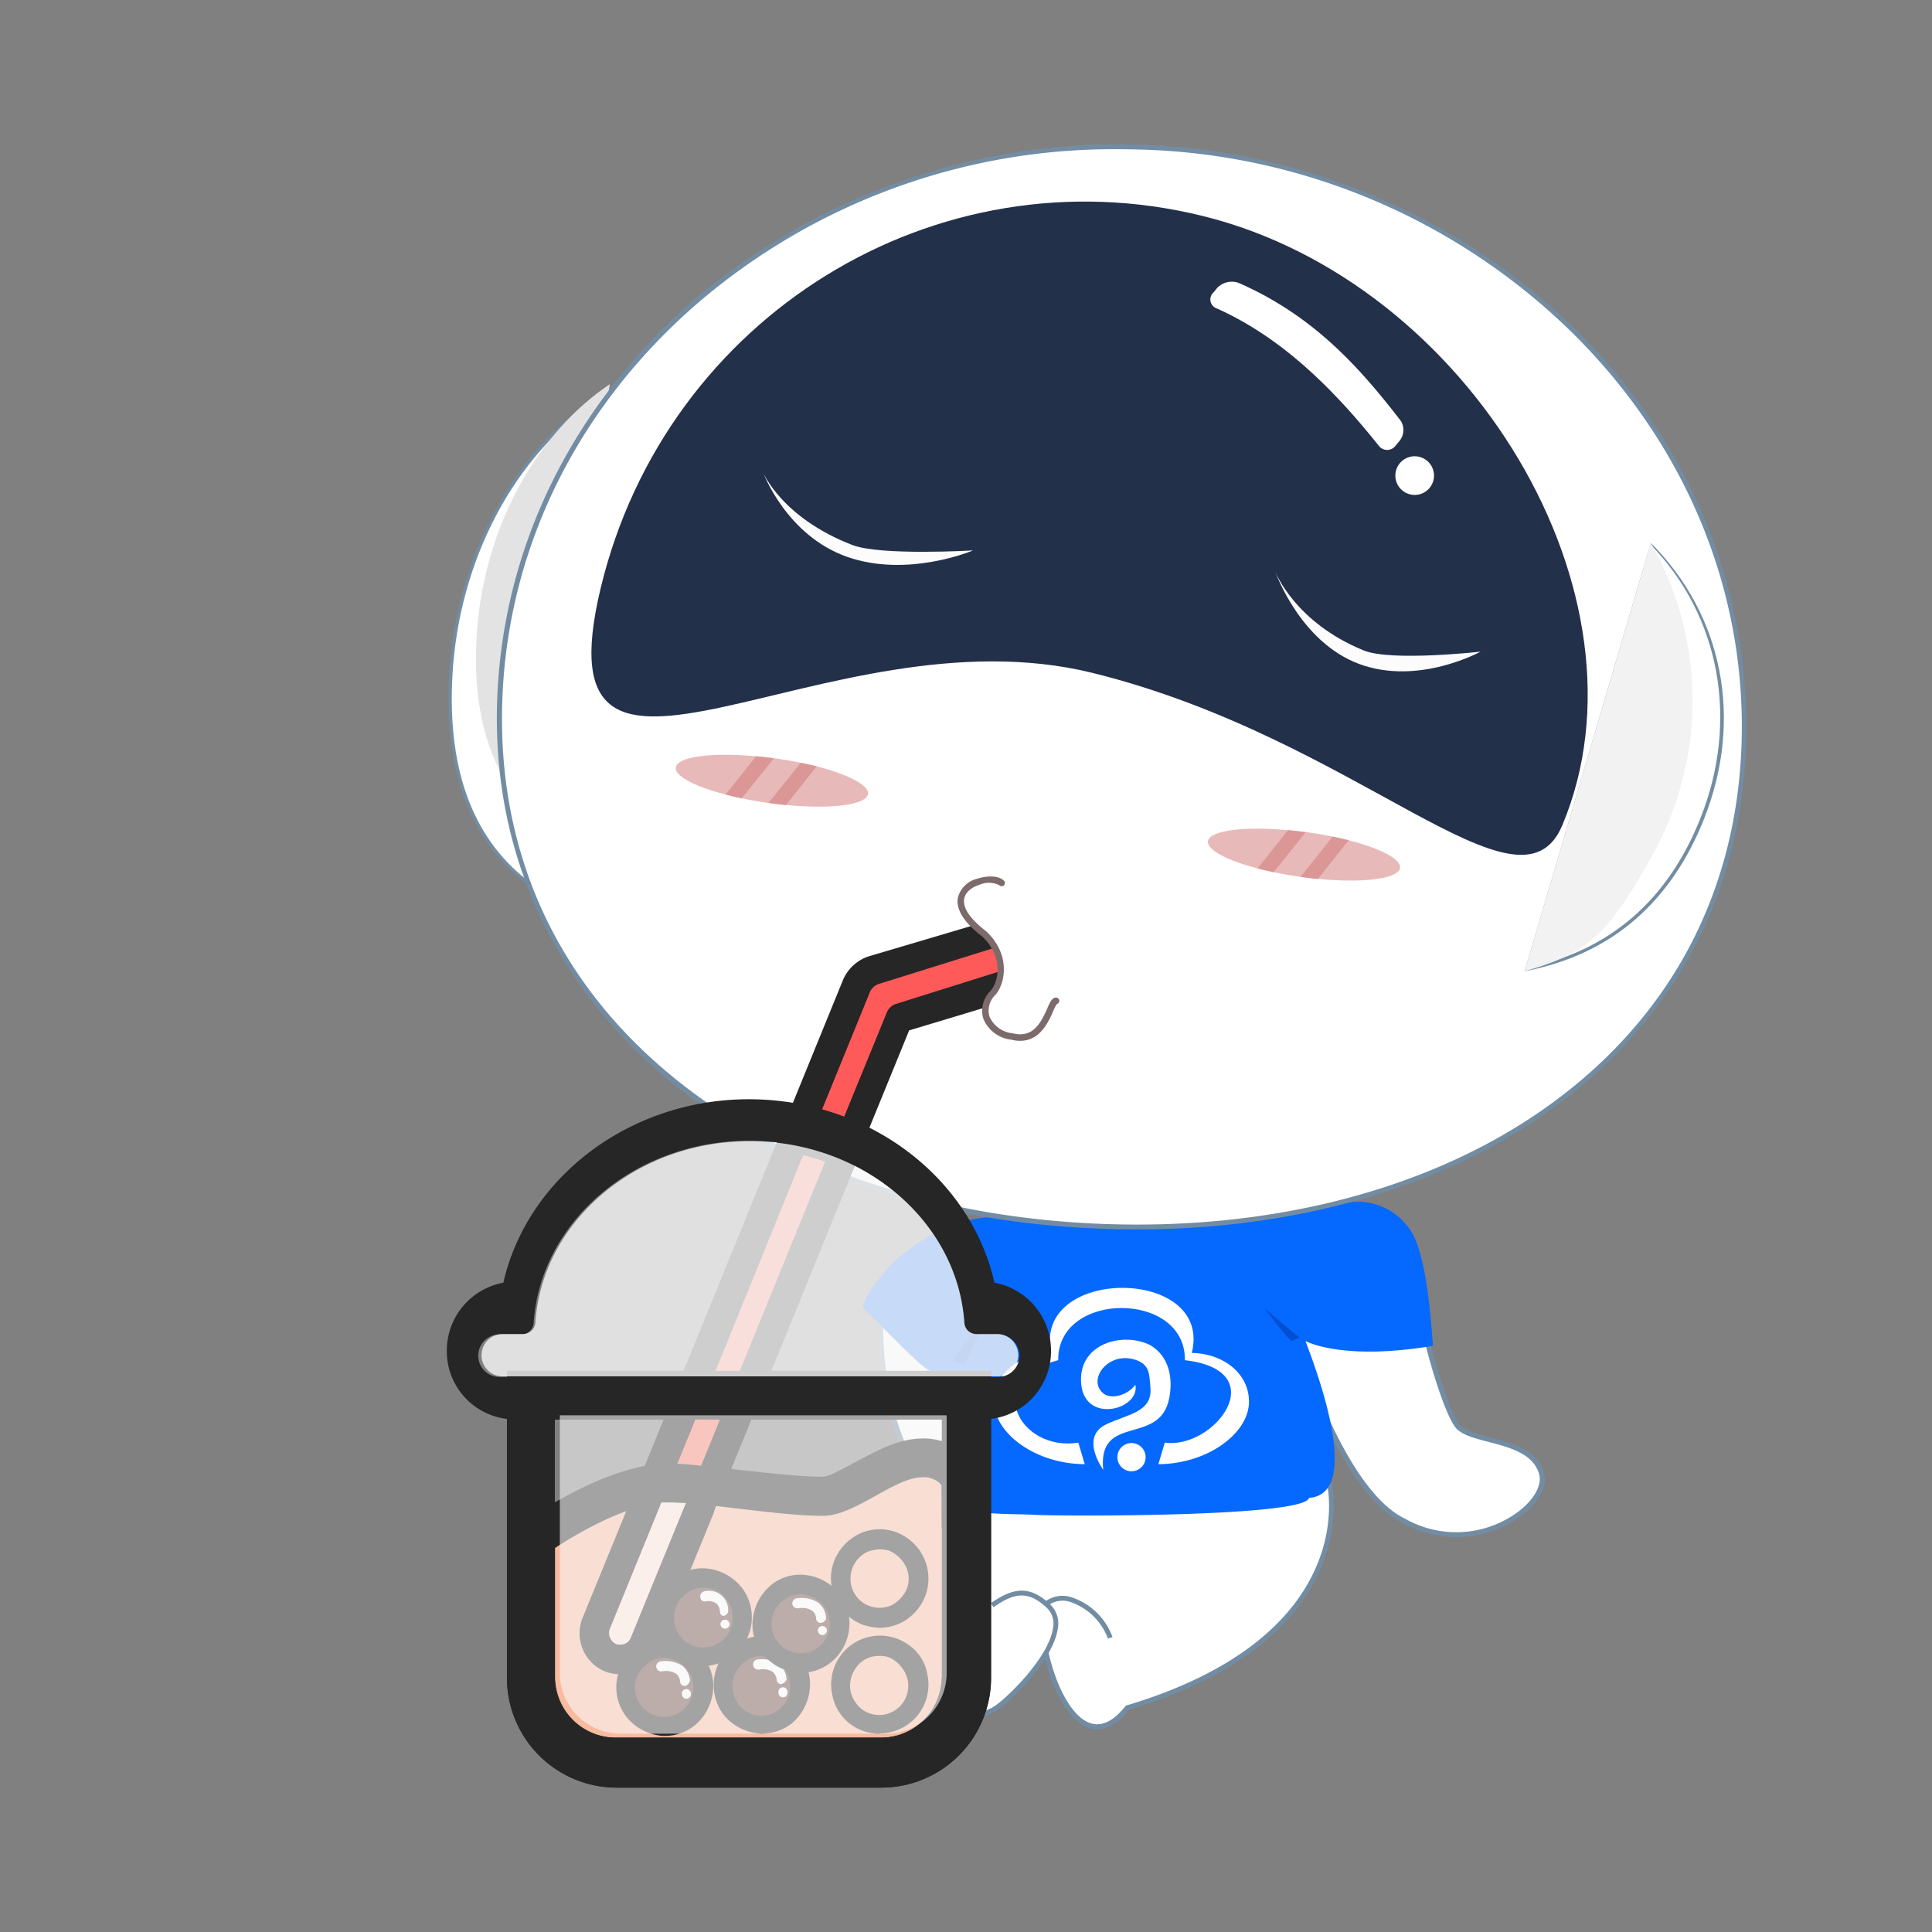 <svg id="图层_1" data-name="图层 1" xmlns="http://www.w3.org/2000/svg" viewBox="0 0 300 300"><rect x="0" y="0" width="300" height="300" fill="#808080" stroke="none"/><defs><style>.cls-1,.cls-10{fill:#fff;}.cls-1,.cls-11,.cls-22,.cls-3,.cls-6,.cls-9{fill-rule:evenodd;}.cls-2{fill:#728da3;}.cls-3{fill:#0569ff;}.cls-4{fill:#034fd2;}.cls-5{fill:#fc6868;}.cls-6{fill:#e4e3e3;}.cls-7{fill:#e7bab9;}.cls-8{fill:#db9696;}.cls-9{fill:#23304a;}.cls-11{fill:#fcfcfc;}.cls-12{fill:#633f36;}.cls-13{fill:#ff5a5a;}.cls-14{fill:#262626;}.cls-15{fill:#f9ba9d;}.cls-16{fill:#f97e69;}.cls-17{fill:#ffe4d9;}.cls-18{opacity:0.8;}.cls-19{fill:#f7f7f7;}.cls-20{opacity:0.6;}.cls-21{fill:#7c6b6a;}.cls-22{fill:#f2f2f2;}</style></defs><path class="cls-1" d="M147.62,233.39l58.67-1.92-5.24,11.64-26.63,13.55s-14.39-6.41-19.81-5.05S147.62,233.39,147.62,233.39Z"/><path class="cls-2" d="M174.43,257.08l-.17-.07c-.14-.07-14.33-6.35-19.56-5a2.55,2.55,0,0,1-2.16-.45c-4-2.89-5.24-17.49-5.29-18.11l0-.39h.39l59.26-1.94-5.53,12.3-.12.06Zm-18-6c5.95,0,16.49,4.53,18,5.2l26.37-13.41,4.93-11L148,233.75c.23,2.37,1.55,14.73,4.95,17.17a1.75,1.75,0,0,0,1.54.33A7.69,7.69,0,0,1,156.4,251.05Z"/><path class="cls-1" d="M206.41,230.45s5.9,23.57-31.36,34.74C166,276.7,159.56,251.34,162.6,249s8.45,1.28,9.8,5.37"/><path class="cls-2" d="M170.37,268.54a3.94,3.94,0,0,1-.9-.1c-3.72-.84-6.3-6.79-7.39-11.62-.7-3.11-1.05-7.12.28-8.17a4.46,4.46,0,0,1,4.16-.58,10.17,10.17,0,0,1,6.23,6.13l-.71.24a9.49,9.49,0,0,0-5.74-5.65,3.76,3.76,0,0,0-3.47.45c-.7.55-.94,3.33,0,7.42,1.12,5,3.67,10.33,6.82,11,1.65.38,3.38-.55,5.13-2.76l.07-.09.11,0c36.5-10.94,31.17-34.06,31.11-34.29l.73-.18c.06.24,5.54,24-31.51,35.15C173.65,267.53,172,268.54,170.37,268.54Z"/><path class="cls-1" d="M201.07,207.34s6.88,24,17,28.83c11.06,6.08,22.63-2.38,21.34-7.3-1.42-5.43-10.23-4.81-12.84-7.19-1.62-1.48-4.47-11-5.38-15.44C221.15,206.24,204.52,206.17,201.07,207.34Z"/><path class="cls-2" d="M226.12,238.68a17,17,0,0,1-8.27-2.18c-10.09-4.82-16.86-28.06-17.14-29.05A.38.38,0,0,1,201,207c3.47-1.19,19.52-1.13,20.2-1.12a.38.38,0,0,1,.37.3c1,4.93,3.81,13.91,5.26,15.23.89.82,2.67,1.28,4.55,1.78,3.49.91,7.45,1.95,8.41,5.6.51,1.95-.79,4.42-3.39,6.45A17,17,0,0,1,226.12,238.68ZM201.54,207.6c.9,3,7.51,23.86,16.65,28.23a16.11,16.11,0,0,0,17.7-1.2c2.33-1.81,3.55-4,3.12-5.66-.84-3.23-4.58-4.21-7.87-5.07-2-.52-3.84-1-4.86-1.94-1.71-1.56-4.47-10.75-5.43-15.34C218.64,206.6,205.23,206.64,201.54,207.6Z"/><path class="cls-1" d="M151.93,208.59s-3.59,7.67-3.62,11.23c0,0,1.22,5.81,3.49,6.76s8,7.3-1.72,7-15.46-21.06-12.56-35.09l3.73-3.44,10.65,7.57,0,6Z"/><path class="cls-2" d="M150.76,234l-.69,0c-2.56-.08-4.94-1.49-7.07-4.19-5.38-6.83-8-20.9-5.85-31.35l0-.12,4-3.72,11.06,7.85,0,6.27,0,.07c0,.08-3.56,7.65-3.58,11.08.32,1.49,1.54,5.7,3.25,6.41,1.39.59,4.39,3.34,3.92,5.52C155.54,233.21,153.83,234,150.76,234Zm-12.9-35.29c-2.07,10.25.49,24,5.73,30.62,2,2.51,4.17,3.83,6.51,3.9,3,.1,4.78-.45,5-1.59.34-1.58-2.12-4.1-3.48-4.66-2.42-1-3.65-6.79-3.71-7,0-3.52,3.22-10.54,3.61-11.4l0-5.71-10.25-7.28Z"/><path class="cls-3" d="M158.9,189.57s-8.22-3.15-18.46,5c-2.25,1.42-7.32,7.87-6.26,8.7s8.29,8.64,10.1,9.53,3.5,1.6,4.39,1.32c0,0-4.21,15.17-2.29,18.24s9.35,2.61,14.21,2.86,42.09.33,42.67-2.63c9.07-.64-.07-22.85-.53-24.35,0,0,5.62,3.12,19.78.74-.43-6-1-11.56-2.42-15.7a9.76,9.76,0,0,0-10.48-6.59c-2.91.37-6.61.72-10.4.89-7.47.34-19.63,2.45-23.58,2.59-6.71.24-16.73-.55-16.73-.55Z"/><path class="cls-4" d="M149.71,212l-1.88-.54,6.28-8.62-4.4,9.16Zm50.83-3.77c-.78-.49-4.39-5.39-4.39-5.39.75.91,5.64,4.85,5.64,4.85l-1.25.54Z"/><path class="cls-1" d="M164.32,211.09v.12c-11.92,3.13-6,14.27,3.12,12.8l1,3.35c-7.69-.06-13.71-4.71-14.05-9.22s3.62-7.95,8.86-8.06c-3-13.47,25.17-13.47,21.81,0,5.24.11,9.2,3.56,8.86,8.06s-6.36,9.16-14.05,9.22l1-3.35c7.67,1.09,17.07-11.18,3.12-12.8v-.12C184,200.44,164.32,200.45,164.32,211.09Z"/><path class="cls-1" d="M171.3,228.22c-.85-8.84,8.81-3.6,10.26-11.12.6-3.11,0-6.44-2.89-8.19-4.25-2.21-11.37-.3-10.78,6s9.2,3.93,8.41.12c-1.23,1.66-3.72,2.28-4.89,1.4-2.64-2,.43-6.42,4.52-5.39,2.68.68,2.5,2.33,2.7,4.29.4,3.93-3.35,4.2-6.81,5.82C167.57,223.12,171.3,228.22,171.3,228.22Z"/><path class="cls-1" d="M175.68,224.08a2.19,2.19,0,1,1-2.17,2.19A2.18,2.18,0,0,1,175.68,224.08Z"/><path class="cls-1" d="M147.65,233.39s-10.28,18.5-1,28.05c1.1,6.48,5.57,5.2,7.76,4s13.06-11.68,8.51-16c-3.12-3-5.56-2.39-8.77-.17"/><path class="cls-2" d="M151,266.79a4.26,4.26,0,0,1-1.86-.41c-1.47-.71-2.43-2.31-2.87-4.77-3.82-4-4.85-10.17-3-17.86a47,47,0,0,1,4-10.54l.65.36c-.1.19-10,18.37-1.07,27.61l.08.08,0,.11c.38,2.27,1.22,3.72,2.47,4.34,1.74.84,3.89-.14,4.74-.6,1.67-.9,8.74-7.57,9.38-12.37a3.33,3.33,0,0,0-.95-3.05c-3-2.86-5.22-2.26-8.29-.13l-.43-.62c3.23-2.24,5.9-3,9.24.21a4.07,4.07,0,0,1,1.17,3.69c-.68,5.13-8,12-9.76,12.93A7.82,7.82,0,0,1,151,266.79Z"/><path class="cls-5" d="M203.91,162.5c-5.86-4.32-15.88-7.17-27.25-7.17-12.69,0-23.68,3.54-29.09,8.72,7,3.57,16.77,6,30.46,5.92C189.81,168.75,198.09,165.93,203.91,162.5Z"/><path class="cls-1" d="M83,137.81l10.13-76.2C80.88,69.53,71.06,85.52,70,104.93c-.9,16.5,4.32,26.84,13,32.88Z"/><path class="cls-2" d="M83.18,138.25l-.34-.24c-9.52-6.63-13.92-17.76-13.09-33.09C70.75,86.71,79.65,70,93,61.4l.46-.29ZM92.8,62.12c-13,8.63-21.58,25-22.55,42.83-.81,15,3.41,25.86,12.54,32.42Z"/><path class="cls-6" d="M83.45,127.16,94.7,59.65C83.72,67,75,81.48,74,99c-.73,13.46,3,22.45,9.44,28.16Z"/><path class="cls-1" d="M177.28,22.86c53.34,1.9,95.17,44,93.46,92.84s-46,76.63-99.3,74.73-95.56-32.75-93.86-81.61,46.35-87.86,99.7-86Z"/><path class="cls-2" d="M176.52,190.9c-1.69,0-3.39,0-5.09-.09-57.09-2-95.84-35.75-94.23-82C78,85,88.9,62.9,107.82,46.52a102,102,0,0,1,137.1,4.88c17.72,17.68,27,40.52,26.2,64.32-.82,23.45-11.35,43.05-30.45,56.69C223.87,184.41,201.24,190.9,176.52,190.9Zm-3-167.73a99.14,99.14,0,0,0-65.2,23.92C89.56,63.32,78.78,85.25,78,108.84c-.8,23.21,8.24,43.3,26.16,58.11,16.89,14,40.8,22.16,67.34,23.11s51-5.54,68.79-18.26c18.9-13.5,29.32-32.9,30.13-56.11.82-23.58-8.41-46.22-26-63.75a99.62,99.62,0,0,0-67.13-28.71Q175.39,23.17,173.51,23.17Z"/><path class="cls-7" d="M134.78,123.29c-.24,1.71-5.72,2.39-12.73,1.71-.87-.08-1.75-.19-2.66-.31h-.06c-1.43-.2-2.81-.44-4.1-.72-.88-.18-1.72-.37-2.51-.58-4.79-1.24-8-2.88-7.77-4.23.23-1.68,5.59-2.37,12.5-1.72.89.08,1.8.18,2.73.31l.15,0c1.38.19,2.71.42,4,.68q1.32.27,2.52.57C131.7,120.27,135,121.93,134.78,123.29Z"/><path class="cls-7" d="M217.4,134.77c-.23,1.7-5.73,2.39-12.76,1.7-.85-.08-1.73-.18-2.62-.31h-.09c-1.43-.2-2.81-.44-4.11-.72-.87-.18-1.71-.37-2.5-.58-4.77-1.25-7.93-2.88-7.75-4.23.23-1.68,5.59-2.36,12.48-1.72.89.08,1.79.18,2.72.31l.19,0c1.37.19,2.69.42,3.93.67.88.18,1.72.37,2.52.58C214.31,131.73,217.59,133.4,217.4,134.77Z"/><path class="cls-8" d="M120.18,117.74l-5,6.22c-.88-.18-1.72-.37-2.51-.58l4.73-5.95C118.34,117.51,119.25,117.61,120.18,117.74Z"/><path class="cls-8" d="M126.81,119l-4.76,6c-.87-.08-1.75-.19-2.66-.31h-.06l5-6.24Q125.61,118.71,126.81,119Z"/><path class="cls-8" d="M202.77,129.21l-5,6.22c-.87-.18-1.71-.37-2.5-.58l4.73-5.95Z"/><path class="cls-8" d="M209.41,130.48l-4.77,6c-.85-.08-1.73-.18-2.62-.31h-.09l5-6.25C207.77,130.08,208.61,130.27,209.41,130.48Z"/><path class="cls-9" d="M186.77,33.54c41.46,10.23,70.71,59,55.84,94.57-6.63,15.89-31.51-13.4-73-23.63S83.13,133.36,93.29,91.25s52-67.95,93.48-57.71Z"/><path class="cls-10" d="M217.28,68.51l-.55.66a1.63,1.63,0,0,1-2.61.08c-7.37-9.26-15.46-17.06-25.36-21.44a1.46,1.46,0,0,1-.35-2.38c.19-.22.37-.44.55-.67a3.14,3.14,0,0,1,3.38-.83C203.92,49,211.09,57,217.55,65.4a2.71,2.71,0,0,1-.27,3.11Zm2.47,8.34a3,3,0,1,1,2.92-3.09,3,3,0,0,1-2.92,3.09Z"/><path class="cls-11" d="M132.35,84.63c4.37,1.69,18.75.84,18.75.84s-10.13,4.31-19.55,1-13-13-13-13S121.44,80.41,132.35,84.63Z"/><path class="cls-11" d="M211.76,101c4.27,1.75,18.13.19,18.13.19s-9.63,5.33-18.84,1.91-13-14.27-13-14.27S201.07,96.65,211.76,101Z"/><path class="cls-12" d="M133.32,266.78a5.94,5.94,0,0,0,8.29-1.78,6.11,6.11,0,0,0-1.76-8.39h0a5.94,5.94,0,0,0-8.29,1.78,6.11,6.11,0,0,0,1.76,8.39Z"/><path class="cls-10" d="M139.15,260.45a.93.93,0,0,1-.7-.42,1.57,1.57,0,0,0-1-1,3.43,3.43,0,0,0-2.16.35.68.68,0,0,1-1-.28.71.71,0,0,1,.27-1,4.84,4.84,0,0,1,3.35-.42,3.12,3.12,0,0,1,2,1.83.73.73,0,0,1-.34,1c-.07-.07-.28-.07-.35-.07Z"/><path class="cls-10" d="M139.47,261.81a.7.7,0,1,0,.43-.9.72.72,0,0,0-.43.9Z"/><path class="cls-12" d="M131.21,247.69a6,6,0,0,0,8,2.85,6.1,6.1,0,0,0,2.82-8.09h0a6,6,0,0,0-8-2.85,6.1,6.1,0,0,0-2.82,8.09Z"/><path class="cls-10" d="M139.77,245.64c-.41-.07-.83-.42-.69-.84a2,2,0,0,0-.35-1.48,2.76,2.76,0,0,0-2.09-.85c-.42,0-.7-.35-.7-.85s.35-.7.84-.7a4.87,4.87,0,0,1,3.13,1.34,3,3,0,0,1,.7,2.54c-.14.49-.42.84-.84.84Z"/><path class="cls-10" d="M139.57,247.55a.69.69,0,0,0,.83-.54.7.7,0,0,0-.53-.84.71.71,0,0,0-.3,1.38Z"/><path class="cls-13" d="M91.1,255.87,133,153.13a4.35,4.35,0,0,1,2.79-2.53l15.41-4.16a5.61,5.61,0,0,1,1-.22,4.25,4.25,0,0,1,4,3,4.19,4.19,0,0,1-.35,3.17,4,4,0,0,1-2.51,1.9L139.77,158,98.49,259l-7.39-3.1Z"/><path class="cls-14" d="M154.46,147.31c.84,0,1.28.53,1.56,1.31a1.71,1.71,0,0,1-1,2.28l-15.94,5a2.29,2.29,0,0,0-1.33,1.2L97.31,255.94,94.1,254.6,135.1,154a2.26,2.26,0,0,1,1.33-1.2L154,147.31h.21m1.62-4.92a3.16,3.16,0,0,0-1.1.24l-19.53,5.78a6.55,6.55,0,0,0-4.32,3.81L89.85,252.84,88.1,257l4.12,1.76,3.21,1.34,4.11,1.76,1.74-4.16L141.17,160l16.6-5a6.16,6.16,0,0,0,3.83-3,6.68,6.68,0,0,0,.63-4.94,5.94,5.94,0,0,0-5.85-4.58Z"/><path class="cls-14" d="M116.27,177.14c17.8,0,32.41,12.6,33.45,28.35a1.87,1.87,0,0,0,1.86,1.72H155a3.3,3.3,0,0,1,0,6.6H77.56a3.3,3.3,0,0,1,0-6.6H81a1.92,1.92,0,0,0,1.86-1.72c1-15.75,15.65-28.35,33.44-28.35m0-6.45c-18.61,0-34.44,12.2-38.14,28.49a10.72,10.72,0,0,0-8.78,10.57A10.58,10.58,0,0,0,79.88,220.4h72.79a10.58,10.58,0,0,0,10.53-10.65,10.71,10.71,0,0,0-8.78-10.57C150.72,182.82,134.89,170.69,116.27,170.69Z"/><path class="cls-15" d="M127.92,235.35c-6.48.07-18.06-1.9-23.78-2.12-7.18-.14-17.92,7.13-17.92,7.13v20a9.44,9.44,0,0,0,9.34,9.45h41.29a9.44,9.44,0,0,0,9.34-9.45V230.63c-4.39-4.45-12.06,4.65-18.27,4.72Z"/><path class="cls-16" d="M96.33,257.63a3.72,3.72,0,0,1-1.53-.28,3.84,3.84,0,0,1-2.16-2.19,4,4,0,0,1,0-3.1l13.87-34h8.65L100,255.16A4,4,0,0,1,96.33,257.63Z"/><path class="cls-14" d="M111.81,220.4,97.94,254.32a1.66,1.66,0,0,1-1.61,1.05,1.94,1.94,0,0,1-.63-.07,1.88,1.88,0,0,1-1-2.39l13.32-32.58,3.76.07m6.7-4.58H105l-1.19,2.82L90.47,251.21a6.43,6.43,0,0,0,0,4.8,6.35,6.35,0,0,0,3.42,3.45,6.44,6.44,0,0,0,2.44.43,6.26,6.26,0,0,0,5.79-3.88L116,222.09l2.51-6.27Z"/><path class="cls-14" d="M146.26,220.4v40a9.44,9.44,0,0,1-9.34,9.45H95.5a9.44,9.44,0,0,1-9.35-9.45v-40h60.11m7.46-7.54h-75v47.59a17.05,17.05,0,0,0,16.94,17.13h41.29a17.05,17.05,0,0,0,16.94-17.13V212.86Z"/><path class="cls-14" d="M143.26,229.36a4.08,4.08,0,0,1,3,1.27v29.75a9.44,9.44,0,0,1-9.34,9.45H95.5a9.44,9.44,0,0,1-9.35-9.45v-20s10.46-7.13,17.64-7.13h.28c5.58.07,17,2.12,23.5,2.12h.35c4.88-.07,11-6,15.34-6m0-6c-3.69,0-7,1.84-10.18,3.53-1.74.91-4.25,2.4-5.3,2.4h-.28c-3.21,0-8.3-.57-12.69-1.06-4-.43-7.81-.92-10.6-1h-.35c-8.78,0-19.8,7.26-21,8.11l-2.58,1.83v23.27A15.55,15.55,0,0,0,95.7,276H137a15.55,15.55,0,0,0,15.41-15.58V228.23l-1.75-1.76a10.15,10.15,0,0,0-7.39-3.11Z"/><path class="cls-14" d="M136.5,269.19a7.34,7.34,0,0,1-7.26-6,7.58,7.58,0,0,1,11.51-8A7,7,0,0,1,144,260a7.57,7.57,0,0,1-7.46,9.16Zm0-12.05a4.25,4.25,0,0,0-3.77,2.11,4.64,4.64,0,0,0-.63,3.46,4.92,4.92,0,0,0,2,2.89,4.52,4.52,0,0,0,6.2-1.34,4.59,4.59,0,0,0,.63-3.46,5,5,0,0,0-1.95-2.89,3.43,3.43,0,0,0-2.44-.77Z"/><path class="cls-12" d="M113.57,265.36a6,6,0,0,0,8.42,1.05,6.11,6.11,0,0,0,1-8.51h0a6,6,0,0,0-8.42-1A6.11,6.11,0,0,0,113.57,265.36Z"/><path class="cls-14" d="M118.3,269.19a4,4,0,0,1-.91-.07,7.92,7.92,0,0,1-5-2.82,7.72,7.72,0,0,1,1.26-10.64,7.51,7.51,0,0,1,10.52,1.27,7.35,7.35,0,0,1,1.54,5.64,8.06,8.06,0,0,1-2.79,5.07A7.55,7.55,0,0,1,118.3,269.19Zm0-12.05a4.24,4.24,0,0,0-2.79,1,4.72,4.72,0,0,0-.84,6.49,4.44,4.44,0,0,0,6.28.85,4.7,4.7,0,0,0,1.74-3,4.57,4.57,0,0,0-.91-3.39,3.9,3.9,0,0,0-3.48-1.9Z"/><path class="cls-10" d="M121.3,261.51a.69.69,0,0,1-.7-.64,1.73,1.73,0,0,0-.63-1.27,3.05,3.05,0,0,0-2.16-.35.79.79,0,0,1-.28-1.55,5,5,0,0,1,3.35.64,3.26,3.26,0,0,1,1.25,2.39c0,.28-.35.64-.83.78Z"/><path class="cls-10" d="M120.88,262.78a.7.7,0,1,0,1.39,0h0a.7.7,0,1,0-1.39,0Z"/><path class="cls-12" d="M119.7,255.92a6,6,0,0,0,8.42,1,6.11,6.11,0,0,0,1-8.51h0a6,6,0,0,0-8.42-1A6.12,6.12,0,0,0,119.7,255.92Z"/><path class="cls-14" d="M124.36,259.75a3.91,3.91,0,0,1-.9-.07,7.88,7.88,0,0,1-5-2.83,7.35,7.35,0,0,1-1.54-5.64,8.06,8.06,0,0,1,2.79-5.07,7.16,7.16,0,0,1,5.58-1.55,7.89,7.89,0,0,1,5,2.82,7.39,7.39,0,0,1,1.54,5.64,7.72,7.72,0,0,1-2.79,5.07A7.4,7.4,0,0,1,124.36,259.75Zm0-12.2a4.63,4.63,0,0,0-4.53,4,4.6,4.6,0,0,0,3.91,5.14,4.41,4.41,0,0,0,3.34-.91,4.67,4.67,0,0,0,1.75-3,4.61,4.61,0,0,0-3.91-5.15A1.54,1.54,0,0,0,124.36,247.55Z"/><path class="cls-10" d="M127.43,252a.69.69,0,0,1-.7-.64,1.68,1.68,0,0,0-.62-1.26,3,3,0,0,0-2.16-.36.83.83,0,0,1-.91-.63.8.8,0,0,1,.63-.92,4.92,4.92,0,0,1,3.34.64,3.24,3.24,0,0,1,1.26,2.39c0,.36-.28.71-.84.78Z"/><path class="cls-10" d="M127,253.19a.7.7,0,0,0,1.4,0h0a.7.7,0,1,0-1.4,0Z"/><path class="cls-14" d="M136.64,252.77a9.84,9.84,0,0,1-2.51-.43,7.67,7.67,0,0,1-4.68-9.73,7.9,7.9,0,0,1,3.84-4.37,7.45,7.45,0,0,1,5.79-.35,7.79,7.79,0,0,1,4.32,3.88,7.69,7.69,0,0,1,.35,5.85,7.86,7.86,0,0,1-3.84,4.37,8,8,0,0,1-3.27.78Zm0-12.2a6.56,6.56,0,0,0-2,.42,4.62,4.62,0,0,0-2.16,6.06,4.52,4.52,0,0,0,6,2.19,5.34,5.34,0,0,0,2.37-2.61,4.51,4.51,0,0,0-.21-3.45,5.33,5.33,0,0,0-2.58-2.4,5.71,5.71,0,0,0-1.46-.21Z"/><path class="cls-12" d="M104.51,254.85a6,6,0,0,0,8.42,1,6.11,6.11,0,0,0,1-8.51,6,6,0,0,0-8.42-1,6.11,6.11,0,0,0-1,8.51Z"/><path class="cls-14" d="M115.09,246.42a7.92,7.92,0,0,0-5-2.82,7.19,7.19,0,0,0-5.58,1.55,7.72,7.72,0,0,0-1.25,10.65,7.56,7.56,0,0,0,5.92,2.89,7.57,7.57,0,0,0,5.93-12.27ZM112,254.88a4.58,4.58,0,0,1-6.41-.85,4.7,4.7,0,0,1,.83-6.48,4.23,4.23,0,0,1,2.79-1,4.32,4.32,0,0,1,3.63,1.83A4.72,4.72,0,0,1,112,254.88Z"/><path class="cls-10" d="M112.38,250.93a.63.63,0,0,1-.58-.63,1.83,1.83,0,0,0-.52-1.27,2.09,2.09,0,0,0-1.78-.35.69.69,0,0,1-.75-.64.82.82,0,0,1,.52-.92,3,3,0,0,1,3.8,3,.77.77,0,0,1-.69.77Z"/><path class="cls-10" d="M111.88,252.2a.7.7,0,1,0,1.4,0h0a.7.7,0,0,0-1.4,0Z"/><path class="cls-12" d="M98.41,265.66a6,6,0,0,0,8.42,1,6.11,6.11,0,0,0,1-8.51,6,6,0,0,0-8.42-1.05,6.12,6.12,0,0,0-1,8.52Z"/><path class="cls-14" d="M103.24,269.55a4,4,0,0,1-.91-.07,7.94,7.94,0,0,1-5-2.82A7.42,7.42,0,0,1,95.77,261a8.06,8.06,0,0,1,2.79-5.07,7.16,7.16,0,0,1,5.58-1.55,7.89,7.89,0,0,1,5,2.82,7.35,7.35,0,0,1,1.54,5.64,8,8,0,0,1-2.79,5.07A7.41,7.41,0,0,1,103.24,269.55Zm-.07-12.13a4.67,4.67,0,0,0-4.54,4,4.54,4.54,0,0,0,.91,3.38,4.6,4.6,0,0,0,3,1.77,4.5,4.5,0,0,0,3.35-.92,4.68,4.68,0,0,0,1.74-3,4.61,4.61,0,0,0-3.91-5.15A1.71,1.71,0,0,0,103.17,257.42Z"/><path class="cls-10" d="M106.3,261.79a.68.68,0,0,1-.69-.63,1.69,1.69,0,0,0-.63-1.27,3,3,0,0,0-2.16-.36.79.79,0,0,1-.91-.63.8.8,0,0,1,.63-.92,5,5,0,0,1,3.35.64,3.26,3.26,0,0,1,1.25,2.39c-.14.36-.42.78-.84.78Z"/><path class="cls-10" d="M105.89,263.06a.7.7,0,0,0,.69.71.7.7,0,0,0,.7-.71h0a.7.7,0,1,0-1.39,0Z"/><path class="cls-17" d="M96.33,257.63a3.72,3.72,0,0,1-1.53-.28,3.84,3.84,0,0,1-2.16-2.19,4,4,0,0,1,0-3.1l8-19.67a2,2,0,0,1,1.88-1.34c.42,0,.9-.07,1.25-.07h.28a17.17,17.17,0,0,1,2.51.21,2.32,2.32,0,0,1,1.75,1.06,2.77,2.77,0,0,1,.2,2.11L100,255.3a4,4,0,0,1-3.63,2.33Z"/><path class="cls-14" d="M103.79,233.3h.28c.7,0,1.54.08,2.44.08l-8.57,20.94a1.66,1.66,0,0,1-1.61,1.05,1.94,1.94,0,0,1-.63-.07,1.88,1.88,0,0,1-1-2.39l8-19.61h1.11m0-4.58a12.26,12.26,0,0,0-1.53.07,4.45,4.45,0,0,0-3.77,2.82l-8,19.67a6.35,6.35,0,0,0,3.42,8.25,6.44,6.44,0,0,0,2.44.43,6.26,6.26,0,0,0,5.79-3.88l8.58-20.94a4.51,4.51,0,0,0-.35-4.09,4.69,4.69,0,0,0-3.49-2.19c-1-.07-1.88-.07-2.72-.21a.52.52,0,0,1-.35.07Z"/><path class="cls-14" d="M146.26,220.4v40a9.44,9.44,0,0,1-9.34,9.45H95.5a9.44,9.44,0,0,1-9.35-9.45v-40h60.11m7.46-7.54h-75v47.59a17.05,17.05,0,0,0,16.94,17.13h41.29a17.05,17.05,0,0,0,16.94-17.13V212.86Z"/><path class="cls-16" d="M107.77,215.11l15.62-38.35,1.88.35c1.33.35,2.51.7,3.63,1.06l2.23.84-14.79,36h-8.57v.14Z"/><path class="cls-14" d="M124.71,179.36c1.19.29,2.23.64,3.42,1l-13.25,32.51h-3.77l13.6-33.5M122.06,174l-1.46,3.66-13.67,33.49-2.58,6.28h13.53l1.18-2.82,13.25-32.51,1.82-4.37-4.4-1.62c-1.18-.42-2.44-.85-3.83-1.2l-3.84-.91Z"/><g class="cls-18"><path class="cls-19" d="M116.44,177.2c17.73,0,32.28,12.54,33.31,28.23a1.87,1.87,0,0,0,1.85,1.72H155a3.29,3.29,0,0,1,0,6.57H77.88a3.29,3.29,0,0,1,0-6.57h3.4a1.92,1.92,0,0,0,1.85-1.72c1-15.69,15.58-28.23,33.31-28.23"/></g><g class="cls-20"><path class="cls-19" d="M147,219.77v40a9.45,9.45,0,0,1-9.35,9.44H96.27a9.44,9.44,0,0,1-9.34-9.44v-40H147"/></g><path class="cls-10" d="M155.54,137.13c-1.8-1.77-11.55,1.12-2.67,7.93,3.63,3.46,2.65,7.63,1.33,9.11-2.52,2.81-.87,6.09,3,6.79,5.17,1.27,5.77-5.27,6.82-5.55"/><path class="cls-21" d="M158.41,161.62a5.45,5.45,0,0,1-1.38-.18,5.32,5.32,0,0,1-4.33-3.23,4.33,4.33,0,0,1,1.13-4.38c1.21-1.34,2.06-5.2-1.3-8.4-2.82-2.16-4.11-4.19-3.8-6a4.09,4.09,0,0,1,3.08-3c1.36-.44,3.21-.53,4.08.32a.5.5,0,1,1-.7.72,3.6,3.6,0,0,0-3.07-.09c-.65.2-2.17.83-2.4,2.2-.17,1,.29,2.64,3.46,5.07,3.9,3.71,2.83,8.23,1.39,9.83a3.38,3.38,0,0,0-.92,3.39,4.41,4.41,0,0,0,3.59,2.58c3.06.75,4.28-1.37,5.36-3.81.42-1,.71-1.59,1.24-1.73a.5.5,0,1,1,.25,1,7.7,7.7,0,0,0-.58,1.17C162.78,158.72,161.49,161.62,158.41,161.62Z"/><path class="cls-10" d="M154,138.38l10.66,2.21,1.58,10.92-3.34,3.27s-4.36,2.88-4.55.3S154,138.38,154,138.38Z"/><path class="cls-1" d="M237.13,150.5l19-66.46c10.28,10.27,14.72,26.52,8.2,43-5.53,14-15.34,21-27.22,23.46Z"/><path class="cls-2" d="M256.34,84.31h0c11.19,11.19,14.4,27.34,8.29,42.79-5.14,13-14.37,21-27.42,23.62l-.46.09Zm-18.82,65.88c12.6-2.71,21.53-10.52,26.55-23.21,6-15.15,3-31.35-7.77-42.42Z"/><path class="cls-22" d="M236.75,150.81l19.59-66.5a49.36,49.36,0,0,1,.38,48.22c-6.83,12.24-9.77,15.43-20,18.28Z"/></svg>